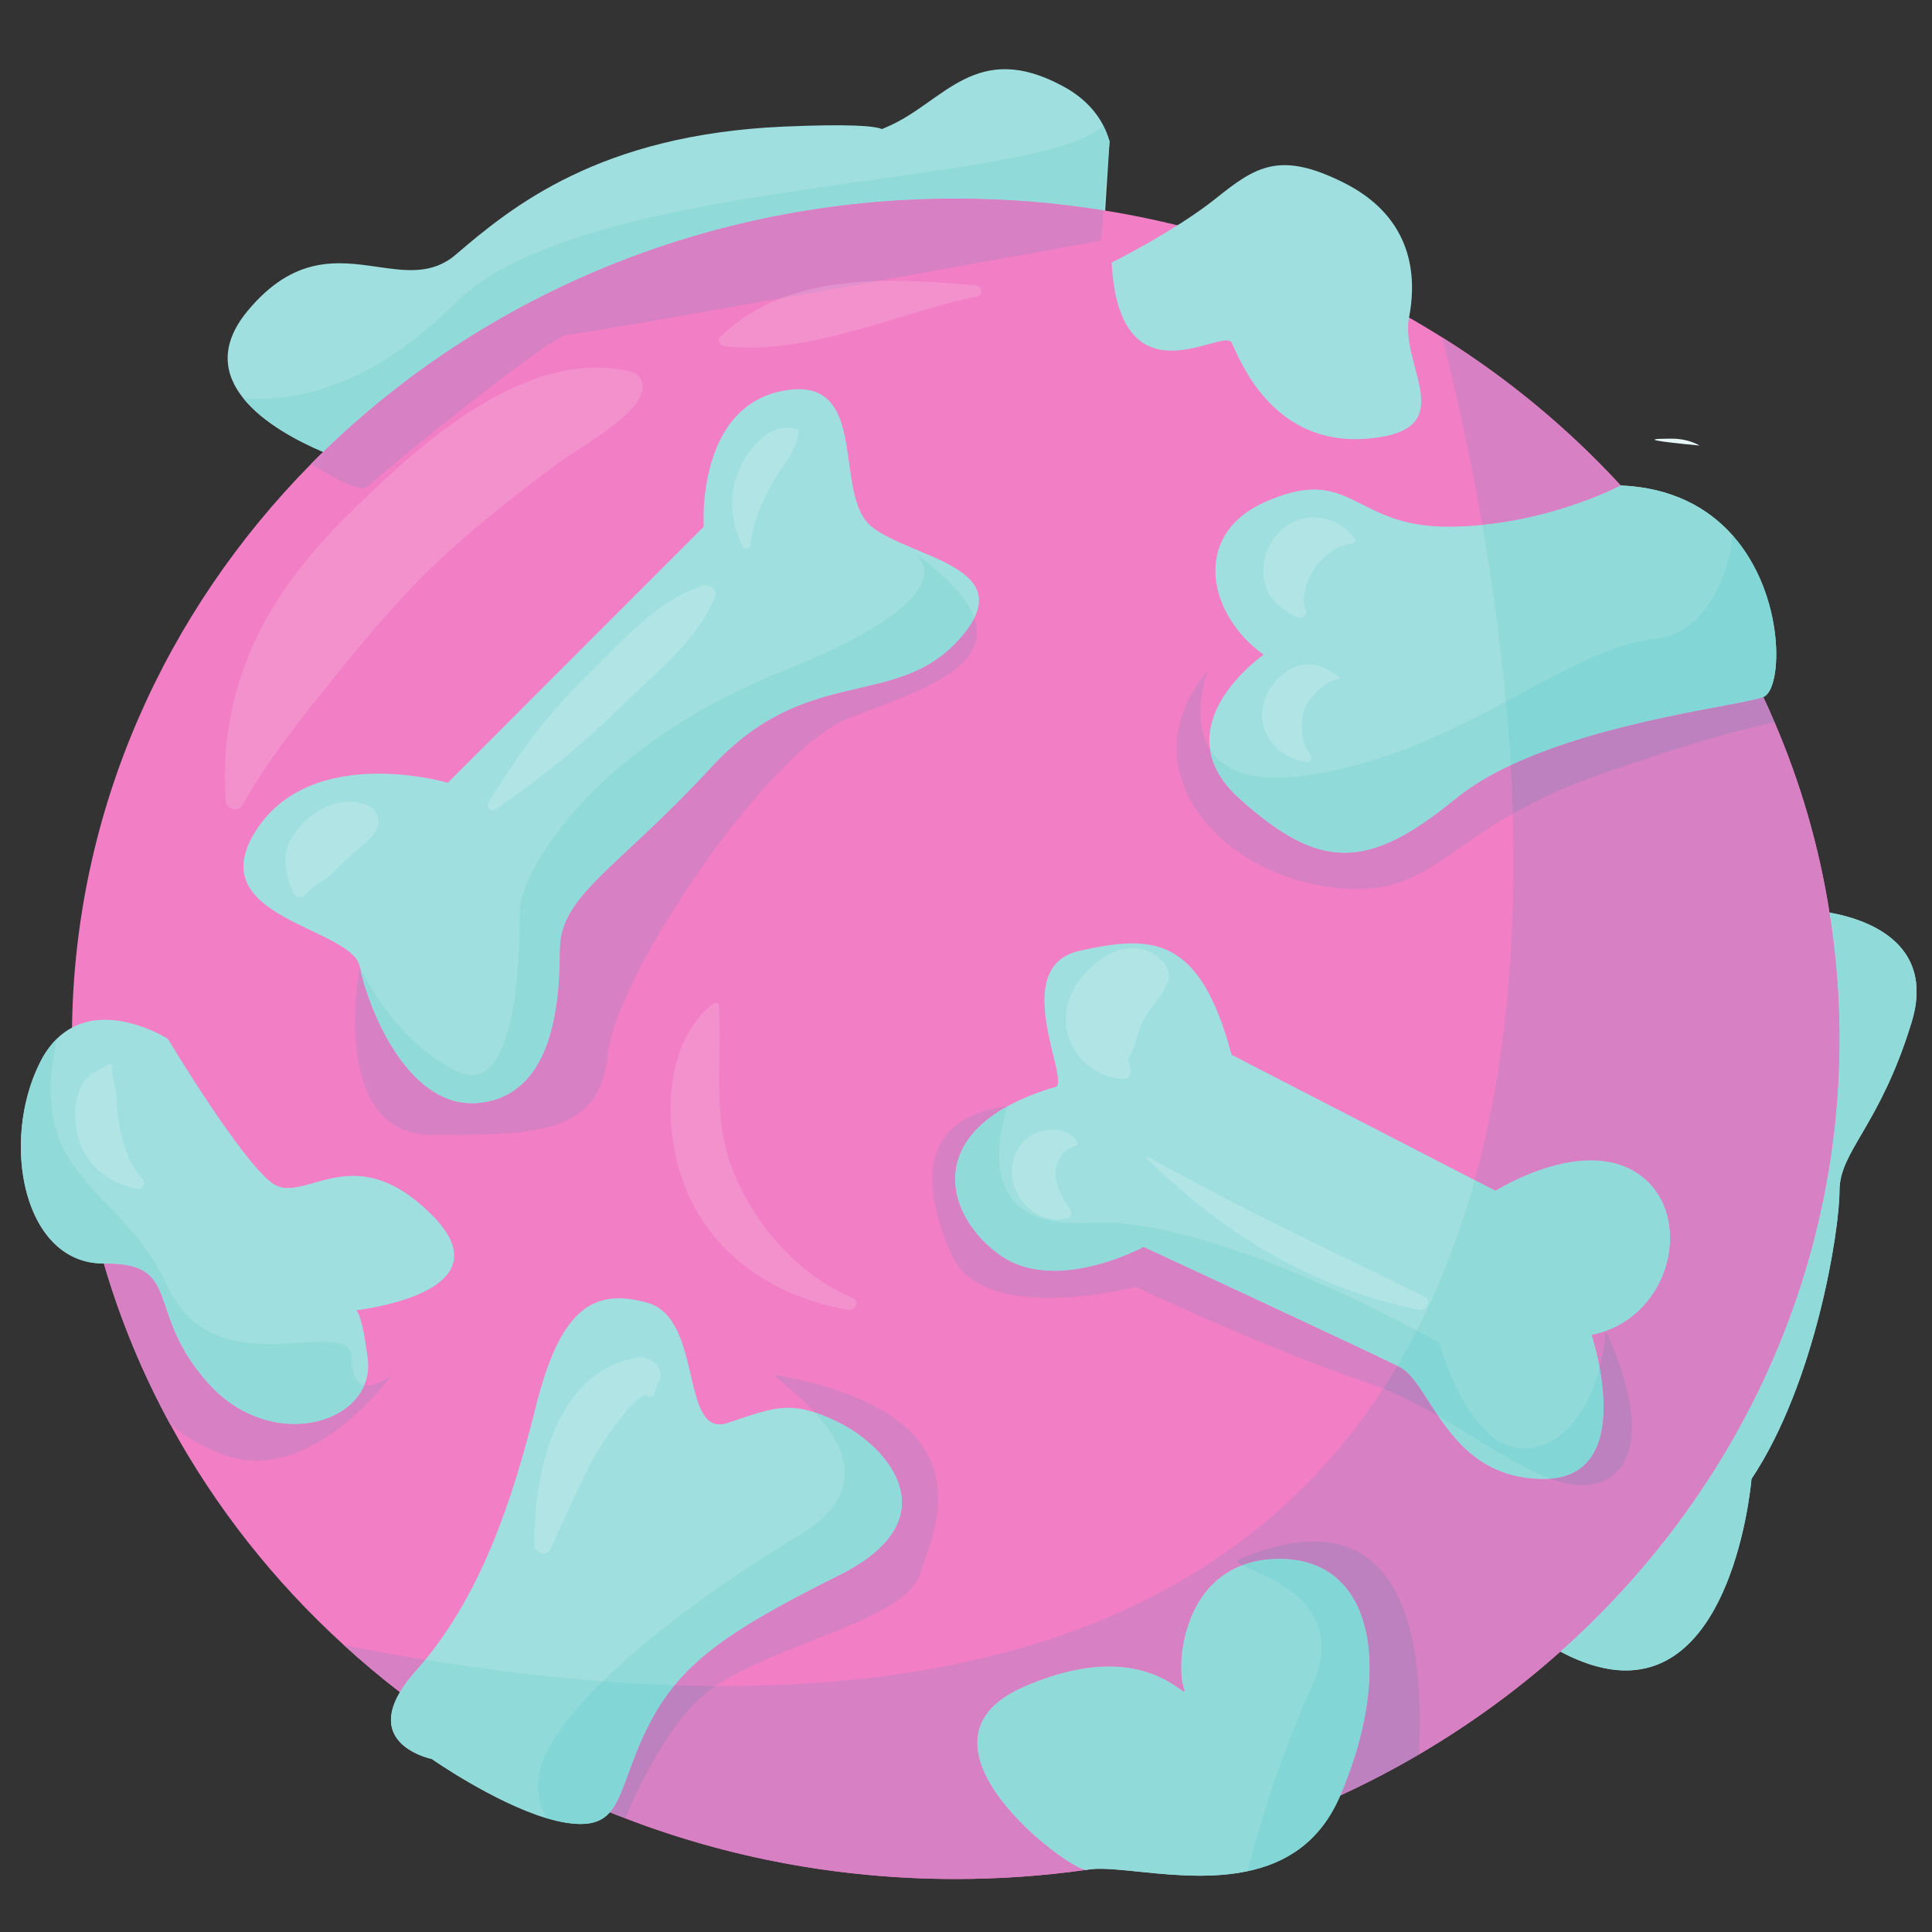 <svg xmlns="http://www.w3.org/2000/svg" xmlns:xlink="http://www.w3.org/1999/xlink" width="500" zoomAndPan="magnify" viewBox="0 0 375 375" height="500" preserveAspectRatio="xMidYMid meet" version="1.0"><rect x="0" y="0" width="375" height="375" fill="#333333" stroke="none"/><defs><clipPath id="244fd7b9a6"><path d="M 287 176.297 L 372 176.297 L 372 324.578 L 287 324.578 Z M 287 176.297 " clip-rule="nonzero"/></clipPath><clipPath id="0591610ff2"><path d="M 13.77 38.547 L 357.18 38.547 L 357.18 364.711 L 13.77 364.711 Z M 13.77 38.547 " clip-rule="nonzero"/></clipPath><clipPath id="dff60c9bc6"><path d="M 302.102 177.105 L 372 177.105 L 372 324.578 L 302.102 324.578 Z M 302.102 177.105 " clip-rule="nonzero"/></clipPath><clipPath id="d590b83635"><path d="M 66.414 140 L 357.18 140 L 357.18 364.711 L 66.414 364.711 Z M 66.414 140 " clip-rule="nonzero"/></clipPath></defs><g clip-path="url(#244fd7b9a6)"><path fill="#a0dfdf" d="M 371.012 198.523 C 364.805 218.715 357.043 223.375 357.043 231.141 C 357.043 238.906 352.383 268.414 339.965 287.055 C 339.965 287.055 335.836 338.09 302.859 320.57 C 300.855 319.496 298.73 318.18 296.492 316.562 C 257.684 288.605 352.383 176.781 352.383 176.781 C 352.383 176.781 353.453 176.844 355.102 177.137 C 361.375 178.223 375.934 182.527 371.012 198.523 " fill-opacity="1" fill-rule="nonzero"/></g><path fill="#a0dfdf" d="M 215.363 27.445 C 215.082 26.391 214.68 25.363 214.152 24.371 C 212.664 21.48 210.18 18.84 206.453 16.805 C 189.375 7.488 183.164 19.914 172.297 24.574 C 171.879 24.742 171.52 24.914 171.195 25.055 C 169.844 24.461 165.062 24.012 152.113 24.574 C 116.406 26.125 99.332 40.105 88.465 49.422 C 83.848 53.383 78.668 52.574 73.047 51.766 C 65.441 50.672 57.027 49.578 48.102 60.293 C 42.496 67.02 43.57 72.734 47.215 77.285 C 51.098 82.133 57.898 85.672 62.727 87.723 C 65.941 89.09 68.285 89.805 68.285 89.805 C 68.285 89.805 73.16 88.469 81.074 86.293 C 114.109 77.207 200.199 53.477 206.453 50.977 C 207.988 50.352 209.586 49.016 211.035 47.184 C 212.195 45.695 213.25 43.895 214.105 41.891 L 214.105 41.859 C 214.262 41.547 214.383 41.223 214.512 40.879 L 215.363 27.445 " fill-opacity="1" fill-rule="nonzero"/><g clip-path="url(#0591610ff2)"><path fill="#f27ec5" d="M 357.043 201.629 C 357.043 248.535 336.207 290.828 302.859 320.57 C 294.461 328.074 285.258 334.766 275.398 340.543 C 270.477 343.434 265.383 346.09 260.152 348.496 L 260.137 348.512 C 255.027 350.859 249.812 352.969 244.441 354.836 C 234.086 358.422 223.266 361.105 212.102 362.77 C 212.023 362.785 211.934 362.785 211.852 362.801 C 211.543 362.848 211.234 362.891 210.922 362.926 L 210.816 362.941 C 202.555 364.105 194.094 364.711 185.492 364.711 C 162.812 364.711 141.156 360.535 121.348 352.922 C 120.352 352.551 119.359 352.164 118.367 351.758 C 113.629 349.848 109.004 347.723 104.488 345.406 C 94.953 340.559 85.965 334.875 77.629 328.445 C 73.855 325.539 70.223 322.5 66.746 319.312 C 53.191 306.969 41.785 292.52 33.074 276.523 C 27.688 266.645 23.34 256.18 20.156 245.242 C 18.602 239.93 17.332 234.508 16.371 228.984 C 14.77 220.098 13.945 210.953 13.945 201.629 C 13.945 200.902 13.945 200.172 13.977 199.457 C 14.539 157.148 32.082 118.738 60.379 90.051 C 61.156 89.258 61.934 88.484 62.727 87.723 C 93.883 57.391 137.367 38.551 185.492 38.551 C 195.273 38.551 204.867 39.324 214.199 40.832 C 214.309 40.832 214.414 40.848 214.512 40.879 C 238.371 44.73 260.539 53.289 279.945 65.5 C 292.812 73.559 304.461 83.25 314.582 94.23 L 314.598 94.23 C 321.039 101.234 326.859 108.754 331.984 116.738 L 331.984 116.754 C 335.82 122.699 339.25 128.883 342.246 135.293 C 343.023 136.91 343.75 138.559 344.449 140.219 C 349.465 151.898 353.082 164.277 355.102 177.137 C 356.387 185.121 357.043 193.289 357.043 201.629 " fill-opacity="1" fill-rule="nonzero"/></g><path fill="#a0dfdf" d="M 215.766 50.977 C 215.766 50.977 228.188 44.762 235.949 38.551 C 243.711 32.336 248.371 29.23 260.789 35.445 C 273.207 41.656 275.336 52.074 273.496 61.621 C 271.656 71.168 284.074 83.59 265.445 85.145 C 246.816 86.699 240.605 69.613 239.051 66.508 C 237.5 63.398 217.32 78.93 215.766 50.977 " fill-opacity="1" fill-rule="nonzero"/><path fill="#a0dfdf" d="M 342.246 135.293 C 337.742 136.941 311.773 139.785 293.203 148.527 C 289.199 150.406 285.551 152.566 282.523 155.035 C 265.445 169.016 256.129 169.016 240.605 155.035 C 237.004 151.805 235.328 148.559 234.875 145.5 C 233.34 135.34 245.262 127.082 245.262 127.082 C 234.395 119.312 231.277 103.938 245.262 97.57 C 262.34 89.805 262.34 102.23 280.969 102.23 C 283.285 102.23 285.535 102.105 287.723 101.887 C 303.094 100.367 314.582 94.23 314.582 94.23 L 314.598 94.23 C 324.594 94.648 331.582 98.609 336.301 103.922 C 346.672 115.633 346.02 133.914 342.246 135.293 " fill-opacity="1" fill-rule="nonzero"/><path fill="#a0dfdf" d="M 86.914 151.93 L 136.59 102.23 C 136.59 102.23 135.039 78.93 152.113 75.828 C 169.191 72.719 161.434 96.016 169.191 102.23 C 176.957 108.441 198.688 109.996 186.27 123.973 C 173.852 137.953 156.773 128.633 138.145 148.824 C 119.516 169.016 108.648 173.676 108.648 184.547 C 108.648 195.418 107.094 212.504 93.121 214.055 C 79.152 215.609 71.387 195.418 69.836 187.652 C 68.285 179.887 38.789 178.336 49.652 161.25 C 60.52 144.164 86.914 151.93 86.914 151.93 " fill-opacity="1" fill-rule="nonzero"/><path fill="#a0dfdf" d="M 204.898 210.953 C 207.879 210.074 195.586 187.652 209.555 184.547 C 223.527 181.438 232.844 181.438 239.051 204.738 L 290.285 231.141 C 290.285 231.141 307.363 220.27 318.23 228.035 C 329.098 235.801 324.441 255.992 308.914 259.098 C 308.914 259.098 318.23 287.055 299.602 287.055 C 280.969 287.055 277.867 268.414 271.656 265.309 C 265.445 262.203 221.977 242.016 221.977 242.016 C 221.977 242.016 204.898 251.328 194.031 243.566 C 183.164 235.801 178.508 218.715 204.898 210.953 " fill-opacity="1" fill-rule="nonzero"/><path fill="#a0dfdf" d="M 69.168 254.328 C 69.758 254.98 70.566 257.215 71.387 263.758 C 71.621 265.605 71.371 267.312 70.719 268.836 C 67.121 277.578 50.91 280.312 40.34 268.414 C 27.922 254.438 35.68 245.121 20.156 245.242 C 4.633 245.367 -0.023 221.82 7.734 206.289 C 8.699 204.348 9.816 202.828 11.027 201.645 L 11.027 201.629 C 11.961 200.715 12.953 200 13.977 199.457 C 22.223 195.047 32.578 201.629 32.578 201.629 C 32.578 201.629 46.547 224.93 52.758 229.586 C 55.16 231.391 58.031 230.402 61.547 229.414 C 67.109 227.848 74.293 226.281 83.809 235.801 C 97.75 249.746 74.121 253.676 69.168 254.328 " fill-opacity="1" fill-rule="nonzero"/><path fill="#a0dfdf" d="M 162.98 305.691 C 146.527 313.926 137.199 319.484 130.938 327.094 C 128.922 329.531 127.23 332.191 125.727 335.199 C 121.906 342.84 121.02 348.727 118.367 351.758 C 116.719 353.652 114.379 354.43 110.199 353.84 C 108.883 353.652 107.5 353.328 106.07 352.891 C 95.793 349.801 83.809 341.414 83.809 341.414 C 83.809 341.414 71.418 338.93 77.629 328.445 C 78.375 327.188 79.367 325.82 80.703 324.328 C 81.336 323.617 81.961 322.883 82.551 322.156 C 93.758 308.457 99.562 290.766 103.992 273.074 C 108.648 254.438 114.859 249.777 125.727 252.883 C 136.59 255.992 131.934 279.289 141.25 276.184 C 148.75 273.684 152.227 272.191 158.152 274.148 C 159.586 274.613 161.168 275.281 162.98 276.184 C 172.297 280.84 184.719 294.82 162.98 305.691 " fill-opacity="1" fill-rule="nonzero"/><path fill="#a0dfdf" d="M 260.152 348.496 L 260.137 348.512 C 256.238 357.66 249.469 361.668 242.098 363.207 C 235.375 364.625 228.137 364.012 222.086 363.395 C 218.07 362.992 214.582 362.582 212.102 362.77 C 212.023 362.785 211.934 362.785 211.852 362.801 C 211.531 362.832 211.219 362.863 210.922 362.926 L 210.816 362.941 C 207.309 362.941 174.133 338.184 198.688 327.438 C 212.766 321.273 221.355 323.594 225.879 325.91 C 229.336 327.684 230.41 329.457 229.738 327.438 C 228.418 323.477 229.336 308.301 241.086 303.828 C 243.168 303.035 245.574 302.586 248.371 302.586 C 266.996 302.586 270.383 324.52 260.152 348.496 " fill-opacity="1" fill-rule="nonzero"/><path fill="#91dada" d="M 62.727 87.723 C 57.898 85.672 51.098 82.133 47.215 77.285 C 48.164 77.367 49.191 77.418 50.301 77.418 C 59.129 77.418 72.996 74.219 88.465 58.742 C 113.07 34.121 201.098 36.516 214.152 24.371 L 215.363 27.445 C 214.992 31.855 214.543 36.98 214.199 40.832 C 204.867 39.324 195.273 38.551 185.492 38.551 C 137.367 38.551 93.883 57.391 62.727 87.723 " fill-opacity="1" fill-rule="nonzero"/><path fill="#d880c4" d="M 70.453 94.766 C 68.578 94.766 64.727 92.754 60.379 90.051 C 61.16 89.258 61.934 88.484 62.727 87.723 C 93.883 57.391 137.367 38.551 185.492 38.551 C 195.273 38.551 204.867 39.324 214.199 40.832 C 214.168 41.191 214.137 41.531 214.105 41.859 L 214.105 41.891 C 213.844 44.762 213.672 46.703 213.672 46.703 C 213.672 46.703 212.738 46.875 211.035 47.184 C 204.77 48.32 188.152 51.332 170.172 54.559 C 163.805 54.766 157.504 55.648 151.746 57.859 C 130.441 61.648 111.523 64.953 110.199 64.953 C 108.055 64.953 91.926 77.488 81.074 86.293 C 76.168 90.27 72.348 93.5 71.387 94.465 C 71.184 94.668 70.867 94.766 70.453 94.766 " fill-opacity="1" fill-rule="nonzero"/><path fill="#d880c4" d="M 83.809 220.27 C 63.625 220.27 69.836 187.652 69.836 187.652 C 71.332 195.133 78.59 214.137 91.605 214.137 C 92.105 214.137 92.609 214.113 93.121 214.055 C 107.094 212.504 108.648 195.418 108.648 184.547 C 108.648 173.676 119.516 169.016 138.145 148.824 C 156.773 128.633 173.852 137.953 186.27 123.973 C 187.574 122.504 188.5 121.176 189.109 119.961 C 192.711 130.285 176.055 134.895 164.535 139.504 C 149.012 145.719 119.516 189.207 117.961 204.738 C 116.406 220.27 103.992 220.27 83.809 220.27 " fill-opacity="1" fill-rule="nonzero"/><path fill="#91dada" d="M 91.605 214.137 C 78.59 214.137 71.332 195.133 69.836 187.652 C 69.836 187.652 76.043 201.629 88.465 207.844 C 89.586 208.402 90.602 208.66 91.527 208.66 C 100.883 208.656 100.883 182.434 100.883 176.781 C 100.883 170.566 113.305 145.719 152.113 130.184 C 185.105 116.984 179.961 109.395 177.672 107.41 C 184.406 112.383 187.898 116.496 189.109 119.961 C 188.5 121.176 187.574 122.504 186.27 123.973 C 173.852 137.953 156.773 128.633 138.145 148.824 C 119.516 169.016 108.648 173.676 108.648 184.547 C 108.648 195.418 107.094 212.504 93.121 214.055 C 92.609 214.113 92.105 214.137 91.605 214.137 M 177.672 107.41 C 177.438 107.238 177.199 107.062 176.957 106.891 C 176.957 106.891 177.27 107.062 177.672 107.41 " fill-opacity="1" fill-rule="nonzero"/><path fill="#e7f7f8" d="M 329.887 86.48 C 321.91 85.723 317.871 85.145 324.441 85.145 C 326.551 85.145 328.367 85.625 329.887 86.48 " fill-opacity="1" fill-rule="nonzero"/><path fill="#d880c4" d="M 263.41 172.562 C 261.672 172.562 259.777 172.422 257.684 172.121 C 235.949 169.016 218.871 148.824 234.395 130.184 C 234.395 130.184 230.965 139.348 234.875 145.5 C 235.328 148.559 237.004 151.805 240.605 155.035 C 248.371 162.027 254.578 165.52 260.984 165.52 C 267.387 165.52 273.984 162.027 282.523 155.035 C 285.551 152.566 289.199 150.406 293.203 148.527 C 293.383 151.656 293.523 154.797 293.617 157.961 C 280.223 165.59 275.645 172.562 263.41 172.562 " fill-opacity="1" fill-rule="nonzero"/><path fill="#91dada" d="M 260.984 165.52 C 254.578 165.52 248.371 162.027 240.605 155.035 C 237.004 151.805 235.328 148.559 234.875 145.5 C 236.844 148.621 240.695 150.961 247.812 150.961 C 249.801 150.961 252.047 150.777 254.578 150.375 C 269.18 148.07 281.5 141.957 292.289 136.184 C 292.66 140.254 292.969 144.375 293.203 148.527 C 289.199 150.406 285.551 152.566 282.523 155.035 C 273.984 162.027 267.387 165.52 260.984 165.52 " fill-opacity="1" fill-rule="nonzero"/><path fill="#d880c4" d="M 268.473 269.535 C 267.469 269.129 266.461 268.754 265.445 268.414 C 246.816 262.203 220.422 249.777 220.422 249.777 C 220.422 249.777 212.25 251.93 203.609 251.93 C 195.824 251.93 187.66 250.188 184.719 243.566 C 178.512 229.598 178.645 216.875 195.617 214.684 C 179.926 223.293 184.68 236.879 194.031 243.566 C 197.23 245.852 200.961 246.656 204.641 246.656 C 213.465 246.656 221.977 242.016 221.977 242.016 C 221.977 242.016 263.684 261.387 271.227 265.098 C 270.34 266.594 269.426 268.074 268.473 269.535 " fill-opacity="1" fill-rule="nonzero"/><path fill="#91dada" d="M 271.227 265.098 C 263.684 261.387 221.977 242.016 221.977 242.016 C 221.977 242.016 213.465 246.656 204.641 246.656 C 200.961 246.656 197.23 245.852 194.031 243.566 C 184.68 236.879 179.926 223.293 195.617 214.684 C 195.629 214.684 195.641 214.68 195.656 214.68 C 195.656 214.68 186.844 237.426 208.891 237.426 C 209.602 237.426 210.336 237.398 211.109 237.352 C 211.863 237.309 212.633 237.281 213.418 237.281 C 233.543 237.281 263.777 252.277 275.008 258.242 C 273.816 260.562 272.555 262.855 271.227 265.098 " fill-opacity="1" fill-rule="nonzero"/><path fill="#d880c4" d="M 49.746 283.512 C 47.688 283.512 45.582 283.172 43.445 282.391 C 39.516 280.965 36.086 278.883 33.074 276.523 C 27.688 266.645 23.34 256.18 20.156 245.242 C 20.262 245.242 20.363 245.242 20.461 245.242 C 35.578 245.242 28.004 254.531 40.34 268.414 C 45.332 274.035 51.582 276.391 57.168 276.391 C 63.41 276.391 68.82 273.449 70.719 268.836 C 70.918 268.879 71.125 268.895 71.332 268.895 C 73.512 268.895 76.043 266.859 76.043 266.859 C 76.043 266.859 64.16 283.512 49.746 283.512 " fill-opacity="1" fill-rule="nonzero"/><path fill="#91dada" d="M 57.168 276.391 C 51.582 276.391 45.332 274.035 40.34 268.414 C 28.004 254.531 35.578 245.242 20.461 245.242 C 20.363 245.242 20.262 245.242 20.156 245.242 C 20.117 245.242 20.074 245.242 20.031 245.242 C 9.543 245.242 4.055 234.391 4.051 222.57 C 4.051 217.016 5.262 211.246 7.734 206.289 C 8.699 204.348 9.816 202.828 11.027 201.645 C 7.969 215.891 11.215 222.879 16.371 228.984 C 21.305 234.836 28.012 239.883 32.578 249.777 C 36.949 259.258 45.086 260.863 52.492 260.863 C 54.387 260.863 56.234 260.758 57.957 260.652 C 59.68 260.547 61.281 260.441 62.684 260.441 C 66.062 260.441 68.285 261.055 68.285 263.758 C 68.285 267.234 69.367 268.555 70.719 268.836 C 68.82 273.449 63.41 276.391 57.168 276.391 " fill-opacity="1" fill-rule="nonzero"/><path fill="#d880c4" d="M 138.887 327.246 C 136.281 327.23 133.629 327.184 130.938 327.094 C 137.199 319.484 146.527 313.926 162.98 305.691 C 184.719 294.82 172.297 280.84 162.98 276.184 C 161.168 275.281 159.586 274.613 158.152 274.148 C 154.133 269.762 149.621 266.852 150.449 266.852 C 150.477 266.852 150.516 266.855 150.562 266.859 C 192.48 274.629 181.613 296.375 178.508 305.691 C 175.602 314.41 150.945 319.051 138.887 327.246 " fill-opacity="1" fill-rule="nonzero"/><path fill="#91dada" d="M 130.938 327.094 C 126.402 326.945 121.75 326.695 116.973 326.336 C 126.91 316.629 141.395 306.223 155.223 297.926 C 168.742 289.801 163.961 280.453 158.152 274.148 C 159.586 274.613 161.168 275.281 162.98 276.184 C 172.297 280.84 184.719 294.82 162.98 305.691 C 146.527 313.926 137.199 319.484 130.938 327.094 " fill-opacity="1" fill-rule="nonzero"/><g clip-path="url(#dff60c9bc6)"><path fill="#91dada" d="M 315.57 324.234 C 311.902 324.234 307.695 323.137 302.859 320.57 C 336.207 290.828 357.043 248.535 357.043 201.629 C 357.043 193.289 356.387 185.121 355.102 177.137 C 360.492 178.07 372.016 181.387 372.012 192.465 C 372.012 194.27 371.703 196.281 371.012 198.523 C 364.805 218.715 357.043 223.375 357.043 231.141 C 357.043 238.906 352.383 268.414 339.965 287.055 C 339.965 287.055 336.953 324.234 315.57 324.234 " fill-opacity="1" fill-rule="nonzero"/></g><g clip-path="url(#d590b83635)"><path fill="#d880c4" d="M 185.492 364.711 C 162.812 364.711 141.156 360.535 121.348 352.922 C 124.605 345.312 130.039 334.613 136.59 328.988 C 137.289 328.391 138.062 327.809 138.887 327.246 C 139.41 327.25 139.938 327.254 140.461 327.254 C 207.086 327.254 246.375 303.527 268.473 269.535 C 272.141 271.016 275.734 272.91 279.223 274.918 C 283.219 280.789 288.801 287.055 299.602 287.055 C 300.039 287.055 300.457 287.039 300.867 287.008 C 303.074 287.824 305.164 288.305 307.117 288.305 C 308.863 288.305 310.504 287.922 312.02 287.055 C 322.875 280.848 311.719 258.363 311.699 258.32 C 324.961 253.516 328.418 235.316 318.23 228.035 C 315.367 225.988 312.078 225.238 308.785 225.238 C 299.555 225.238 290.285 231.141 290.285 231.141 L 286.234 229.055 C 292.512 206.281 294.328 181.73 293.617 157.961 C 298.062 155.426 303.48 152.824 310.469 150.375 C 328.973 143.898 339.203 141.277 344.449 140.219 C 349.465 151.898 353.082 164.277 355.102 177.137 C 356.387 185.121 357.043 193.289 357.043 201.629 C 357.043 248.535 336.207 290.828 302.859 320.57 C 294.461 328.074 285.258 334.766 275.398 340.543 C 276.398 323.086 274.246 299.176 255.023 299.176 C 251.004 299.176 246.242 300.219 240.605 302.586 C 239.797 302.926 240.109 303.297 241.086 303.828 C 229.336 308.301 228.418 323.477 229.738 327.438 C 229.953 328.074 229.992 328.336 229.832 328.336 C 229.492 328.336 228.242 327.121 225.879 325.91 C 223.516 324.699 220.039 323.484 215.246 323.484 C 210.875 323.484 205.406 324.496 198.688 327.438 C 174.133 338.184 207.309 362.941 210.816 362.941 C 202.555 364.105 194.094 364.711 185.492 364.711 M 210.922 362.926 C 211.219 362.863 211.531 362.832 211.852 362.801 C 211.543 362.848 211.234 362.891 210.922 362.926 M 77.629 328.445 C 73.855 325.539 70.223 322.5 66.746 319.312 C 72.133 320.383 77.395 321.332 82.551 322.156 C 81.961 322.883 81.336 323.617 80.703 324.328 C 79.367 325.82 78.375 327.188 77.629 328.445 M 310.465 265.363 C 309.789 261.723 308.914 259.098 308.914 259.098 C 309.887 258.902 310.812 258.641 311.699 258.32 C 311.695 258.34 311.496 261.445 310.465 265.363 " fill-opacity="1" fill-rule="nonzero"/></g><path fill="#91dada" d="M 299.602 287.055 C 288.801 287.055 283.219 280.789 279.223 274.918 C 287.137 279.48 294.492 284.652 300.867 287.008 C 300.457 287.039 300.039 287.055 299.602 287.055 M 295.793 281.125 C 284.875 281.125 279.418 260.652 279.418 260.652 C 279.418 260.652 277.801 259.727 275.008 258.242 C 279.75 249.016 283.434 239.211 286.234 229.055 L 290.285 231.141 C 290.285 231.141 299.555 225.238 308.785 225.238 C 312.078 225.238 315.367 225.988 318.23 228.035 C 328.418 235.316 324.961 253.516 311.699 258.32 C 310.812 258.641 309.887 258.902 308.914 259.098 C 308.914 259.098 309.789 261.723 310.465 265.363 C 308.918 271.25 305.496 278.977 298.047 280.84 C 297.273 281.035 296.52 281.125 295.793 281.125 " fill-opacity="1" fill-rule="nonzero"/><path fill="#91dada" d="M 106.07 352.891 C 95.793 349.801 83.809 341.414 83.809 341.414 C 83.809 341.414 75.883 339.824 75.887 333.824 C 75.891 332.324 76.387 330.543 77.629 328.445 C 78.375 327.188 79.367 325.82 80.703 324.328 C 81.336 323.617 81.961 322.883 82.551 322.156 C 94.672 324.137 106.137 325.516 116.973 326.336 C 110.168 332.977 105.492 339.297 104.609 344.395 C 104.551 344.738 104.504 345.078 104.488 345.406 C 104.176 348.344 104.859 350.828 106.07 352.891 " fill-opacity="1" fill-rule="nonzero"/><path fill="#91dada" d="M 232.852 364.07 C 229.094 364.07 225.41 363.734 222.086 363.395 C 218.758 363.059 215.793 362.727 213.465 362.727 C 212.984 362.727 212.527 362.738 212.102 362.77 C 212.023 362.785 211.934 362.785 211.852 362.801 C 211.531 362.832 211.219 362.863 210.922 362.926 L 210.816 362.941 C 207.309 362.941 174.133 338.184 198.688 327.438 C 205.406 324.496 210.875 323.484 215.246 323.484 C 220.039 323.484 223.516 324.699 225.879 325.91 C 228.242 327.121 229.492 328.336 229.832 328.336 C 229.992 328.336 229.953 328.074 229.738 327.438 C 228.418 323.477 229.336 308.301 241.086 303.828 C 245.34 306.066 262.152 311.02 254.578 327.438 C 250.137 337.051 246.754 347.02 244.441 354.836 C 243.477 358.051 242.703 360.891 242.098 363.207 C 239.066 363.844 235.934 364.07 232.852 364.07 " fill-opacity="1" fill-rule="nonzero"/><path fill="#d880c4" d="M 287.723 101.887 C 285.363 88.281 282.586 75.902 279.945 65.5 C 292.812 73.559 304.461 83.25 314.582 94.23 C 314.582 94.23 303.094 100.367 287.723 101.887 " fill-opacity="1" fill-rule="nonzero"/><path fill="#91dada" d="M 292.289 136.184 C 291.203 124.211 289.59 112.656 287.723 101.887 C 303.094 100.367 314.582 94.23 314.582 94.23 L 314.598 94.23 C 324.594 94.648 331.582 98.609 336.301 103.922 C 335.836 108.473 334.344 113.082 331.984 116.738 L 331.984 116.754 C 329.406 120.727 325.789 123.57 321.332 123.973 C 312.711 124.758 303.297 130.293 292.289 136.184 " fill-opacity="1" fill-rule="nonzero"/><path fill="#bd81c0" d="M 293.617 157.961 C 293.523 154.797 293.383 151.656 293.203 148.527 C 311.773 139.785 337.742 136.941 342.246 135.293 C 343.023 136.91 343.75 138.559 344.449 140.219 C 339.203 141.277 328.973 143.898 310.469 150.375 C 303.48 152.824 298.062 155.426 293.617 157.961 " fill-opacity="1" fill-rule="nonzero"/><path fill="#83d6d6" d="M 293.203 148.527 C 292.969 144.375 292.66 140.254 292.289 136.184 C 303.297 130.293 312.711 124.758 321.332 123.973 C 325.789 123.57 329.406 120.727 331.984 116.754 L 331.984 116.738 C 334.344 113.082 335.836 108.473 336.301 103.922 C 342.516 110.938 344.77 120.312 344.77 126.996 C 344.77 131.469 343.758 134.738 342.246 135.293 C 337.742 136.941 311.773 139.785 293.203 148.527 " fill-opacity="1" fill-rule="nonzero"/><path fill="#bd81c0" d="M 307.117 288.305 C 305.164 288.305 303.074 287.824 300.867 287.008 C 312.484 286.148 311.949 273.328 310.465 265.363 C 311.496 261.445 311.695 258.34 311.699 258.32 C 311.719 258.363 322.875 280.848 312.02 287.055 C 310.504 287.922 308.863 288.305 307.117 288.305 M 279.223 274.918 C 275.734 272.91 272.141 271.016 268.473 269.535 C 269.426 268.074 270.34 266.594 271.227 265.098 C 271.387 265.176 271.527 265.246 271.656 265.309 C 274.266 266.613 276.328 270.664 279.223 274.918 " fill-opacity="1" fill-rule="nonzero"/><path fill="#83d6d6" d="M 300.867 287.008 C 294.492 284.652 287.137 279.48 279.223 274.918 C 276.328 270.664 274.266 266.613 271.656 265.309 C 271.527 265.246 271.387 265.176 271.227 265.098 C 272.555 262.855 273.816 260.562 275.008 258.242 C 277.801 259.727 279.418 260.652 279.418 260.652 C 279.418 260.652 284.875 281.125 295.793 281.125 C 296.52 281.125 297.273 281.035 298.047 280.84 C 305.496 278.977 308.918 271.25 310.465 265.363 C 311.949 273.328 312.484 286.148 300.867 287.008 " fill-opacity="1" fill-rule="nonzero"/><path fill="#bd81c0" d="M 121.348 352.922 C 120.352 352.551 119.359 352.164 118.367 351.758 C 121.02 348.727 121.906 342.84 125.727 335.199 C 127.23 332.191 128.922 329.531 130.938 327.094 C 133.629 327.184 136.281 327.23 138.887 327.246 C 138.062 327.809 137.289 328.391 136.59 328.988 C 130.039 334.613 124.605 345.312 121.348 352.922 " fill-opacity="1" fill-rule="nonzero"/><path fill="#83d6d6" d="M 112.703 354.035 C 111.949 354.035 111.117 353.969 110.199 353.84 C 108.883 353.652 107.5 353.328 106.07 352.891 C 104.859 350.828 104.176 348.344 104.488 345.406 C 104.504 345.078 104.551 344.738 104.609 344.395 C 105.492 339.297 110.168 332.977 116.973 326.336 C 121.75 326.695 126.402 326.945 130.938 327.094 C 128.922 329.531 127.23 332.191 125.727 335.199 C 121.906 342.84 121.02 348.727 118.367 351.758 C 117.082 353.234 115.375 354.035 112.703 354.035 " fill-opacity="1" fill-rule="nonzero"/><path fill="#bd81c0" d="M 260.152 348.496 C 270.383 324.52 266.996 302.586 248.371 302.586 C 245.574 302.586 243.168 303.035 241.086 303.828 C 240.109 303.297 239.797 302.926 240.605 302.586 C 246.242 300.219 251.004 299.176 255.023 299.176 C 274.246 299.176 276.398 323.086 275.398 340.543 C 270.477 343.434 265.383 346.09 260.152 348.496 " fill-opacity="1" fill-rule="nonzero"/><path fill="#83d6d6" d="M 242.098 363.207 C 242.703 360.891 243.477 358.051 244.441 354.836 C 246.754 347.02 250.137 337.051 254.578 327.438 C 262.152 311.02 245.34 306.066 241.086 303.828 C 243.168 303.035 245.574 302.586 248.371 302.586 C 266.996 302.586 270.383 324.52 260.152 348.496 L 260.137 348.512 C 256.238 357.66 249.469 361.668 242.098 363.207 " fill-opacity="1" fill-rule="nonzero"/><path fill="#b1e5e5" d="M 144.727 106.496 C 144.473 106.496 144.23 106.367 144.086 106.051 C 141.852 101.125 141.27 95.898 143.598 90.918 C 145.242 87.391 148.574 83.008 152.754 83.008 C 153.375 83.008 154.016 83.105 154.676 83.32 C 154.867 83.379 155.074 83.586 155.047 83.809 C 154.594 87.316 152.289 89.898 150.484 92.844 C 148.168 96.633 146.156 101.164 145.715 105.609 C 145.664 106.094 145.176 106.496 144.727 106.496 " fill-opacity="1" fill-rule="nonzero"/><path fill="#b1e5e5" d="M 95.695 157.32 C 94.996 157.32 94.387 156.43 94.801 155.762 C 100.48 146.48 106.055 138.82 113.875 131.211 C 120.453 124.809 127.555 116.27 136.641 113.633 C 136.777 113.59 136.918 113.57 137.059 113.57 C 138.137 113.57 139.23 114.66 138.789 115.781 C 135.332 124.594 126.723 130.965 120.16 137.5 C 112.578 145.055 104.883 151.016 96.195 157.152 C 96.031 157.27 95.859 157.32 95.695 157.32 " fill-opacity="1" fill-rule="nonzero"/><path fill="#b1e5e5" d="M 58.219 174.105 C 57.73 174.105 57.234 173.871 57.016 173.426 C 56.109 171.605 55.566 169.742 55.414 167.711 C 55.184 164.719 56.336 162.664 58.234 160.477 C 60.676 157.664 64.145 155.59 67.738 155.59 C 69.07 155.59 70.414 155.875 71.734 156.512 C 73.328 157.277 73.965 159.781 72.969 161.238 C 71.105 163.961 68.414 165.531 66.148 167.859 C 64.859 169.191 63.777 170.285 62.172 171.273 C 61.023 171.977 60.09 172.695 59.184 173.707 C 58.941 173.977 58.582 174.105 58.219 174.105 " fill-opacity="1" fill-rule="nonzero"/><path fill="#b1e5e5" d="M 26.766 230.781 C 26.68 230.781 26.594 230.773 26.508 230.754 C 20.648 229.566 15.988 225.559 14.891 219.551 C 14.32 216.418 14.43 213.531 15.887 210.656 C 17.211 208.059 19.043 208.082 21.051 206.562 C 21.133 206.5 21.215 206.477 21.297 206.477 C 21.602 206.477 21.879 206.832 21.797 207.137 C 21.473 208.438 22.414 210.535 22.52 211.93 C 22.648 213.707 22.691 215.566 22.969 217.324 C 23.594 221.262 24.867 225.875 27.641 228.809 C 28.402 229.617 27.754 230.781 26.766 230.781 " fill-opacity="1" fill-rule="nonzero"/><path fill="#b1e5e5" d="M 252.395 119.969 C 252.211 119.969 252.016 119.922 251.82 119.828 C 249.305 118.59 246.727 116.824 245.758 114.062 C 244.508 110.504 245.367 106.801 247.73 103.949 C 249.695 101.578 252.391 100.422 255.078 100.422 C 258.047 100.422 261.004 101.836 262.949 104.574 C 263.25 105.004 262.836 105.543 262.383 105.559 C 259.758 105.668 256.988 107.836 255.445 109.902 C 254.012 111.824 252.312 115.98 253.414 118.238 C 253.84 119.105 253.215 119.969 252.395 119.969 " fill-opacity="1" fill-rule="nonzero"/><path fill="#b1e5e5" d="M 253.512 147.898 C 253.449 147.898 253.383 147.891 253.312 147.883 C 247.008 146.742 242.879 140.645 246.066 134.457 C 247.426 131.812 250.242 129.301 253.273 128.984 C 253.516 128.961 253.746 128.949 253.977 128.949 C 256.188 128.949 257.977 130.047 259.793 131.305 C 260.043 131.477 259.938 131.816 259.648 131.848 C 257.336 132.113 254.156 135.336 253.25 137.484 C 252.25 139.859 252.484 144.355 254.23 146.301 C 254.844 146.977 254.324 147.898 253.512 147.898 " fill-opacity="1" fill-rule="nonzero"/><path fill="#b1e5e5" d="M 218.156 209.465 C 218.125 209.465 218.094 209.465 218.066 209.461 C 210.535 208.949 205.301 202.031 207.32 194.625 C 208.699 189.562 214.434 184.039 219.91 184.039 C 221.961 184.039 223.977 184.812 225.715 186.676 C 226.613 187.645 227.191 189.16 226.715 190.473 C 225.531 193.734 222.684 195.953 221.484 199.059 C 220.723 201.023 220.344 203.164 219.336 205.047 C 219.227 205.199 219.125 205.336 219.035 205.461 C 219.012 205.578 218.98 205.715 218.93 205.914 C 219.168 206.27 219.352 207.098 219.469 207.613 C 219.66 208.453 219.09 209.465 218.156 209.465 " fill-opacity="1" fill-rule="nonzero"/><path fill="#b1e5e5" d="M 205.293 236.707 C 199.695 236.707 195.238 230.777 196.676 225.266 C 197.535 221.984 199.895 219.777 203.273 219.332 C 203.605 219.289 203.945 219.266 204.281 219.266 C 206.156 219.266 208.008 219.969 209.055 221.613 C 209.254 221.922 209.066 222.391 208.707 222.469 C 206.367 223 204.895 225.465 204.891 227.812 C 204.883 230.473 206.426 232.773 207.793 234.887 C 208.168 235.465 207.809 236.336 207.141 236.492 C 206.516 236.637 205.898 236.707 205.293 236.707 " fill-opacity="1" fill-rule="nonzero"/><path fill="#b1e5e5" d="M 275.707 254.277 C 275.617 254.277 275.52 254.266 275.422 254.246 C 254.434 249.844 237.891 239.781 222.621 224.91 C 222.473 224.762 222.605 224.535 222.781 224.535 C 222.816 224.535 222.852 224.547 222.887 224.566 C 240.266 234.352 258.625 242.844 276.484 251.715 C 277.867 252.406 277.008 254.277 275.707 254.277 " fill-opacity="1" fill-rule="nonzero"/><path fill="#b1e5e5" d="M 105.527 301.512 C 104.645 301.512 103.707 300.812 103.707 299.836 C 103.695 286.305 107.453 266.309 123.754 263.488 C 123.941 263.457 124.129 263.441 124.316 263.441 C 126.781 263.441 129.445 266.039 127.617 268.516 C 127.422 269.137 127.223 269.758 127.027 270.375 C 126.984 270.863 126.629 271.152 126.23 271.152 C 126.039 271.152 125.836 271.086 125.66 270.945 C 125.555 270.863 125.434 270.82 125.297 270.82 C 123.051 270.82 116.262 280.922 115.109 283.145 C 112.137 288.867 109.527 294.82 106.824 300.68 C 106.555 301.262 106.055 301.512 105.527 301.512 " fill-opacity="1" fill-rule="nonzero"/><path fill="#f391cd" d="M 45.652 157.094 C 44.766 157.094 43.867 156.391 43.801 155.355 C 42.391 132.996 51.594 115.711 67.27 100.207 C 79.453 88.156 97.395 71.355 115.809 71.355 C 118.035 71.355 120.27 71.605 122.5 72.133 C 123.469 72.363 124.457 73.281 124.648 74.285 L 124.691 74.496 C 125.707 79.809 112.336 86.93 108.961 89.441 C 100.621 95.637 92.336 102.039 84.781 109.195 C 77.52 116.062 71.062 123.801 64.801 131.559 C 58.535 139.32 51.961 147.543 47.059 156.238 C 46.719 156.836 46.191 157.094 45.652 157.094 " fill-opacity="1" fill-rule="nonzero"/><path fill="#f391cd" d="M 145.531 67.461 C 143.906 67.461 142.273 67.383 140.645 67.203 C 139.754 67.109 139.133 66.059 139.871 65.34 C 143.391 61.918 147.418 59.516 151.746 57.859 C 157.812 56.773 164.066 55.656 170.172 54.559 C 171.203 54.527 172.238 54.512 173.277 54.512 C 178.746 54.512 184.203 54.938 189.355 55.383 C 190.512 55.48 190.926 57.258 189.648 57.523 C 175.18 60.555 160.523 67.465 145.531 67.461 " fill-opacity="1" fill-rule="nonzero"/><path fill="#e191ce" d="M 151.746 57.859 C 157.504 55.648 163.805 54.766 170.172 54.559 C 164.066 55.656 157.812 56.773 151.746 57.859 " fill-opacity="1" fill-rule="nonzero"/><path fill="#f391cd" d="M 164.859 254.281 C 164.793 254.281 164.723 254.281 164.652 254.266 C 151.695 251.996 139.898 244.953 134.031 232.824 C 128.66 221.711 127.828 203.164 138.438 194.801 C 138.582 194.684 138.75 194.633 138.914 194.633 C 139.238 194.633 139.531 194.855 139.555 195.266 C 140.219 207.633 137.773 218.098 143.441 229.934 C 148.102 239.652 155.723 247.691 165.605 252.004 C 166.914 252.578 166.027 254.281 164.859 254.281 " fill-opacity="1" fill-rule="nonzero"/></svg>